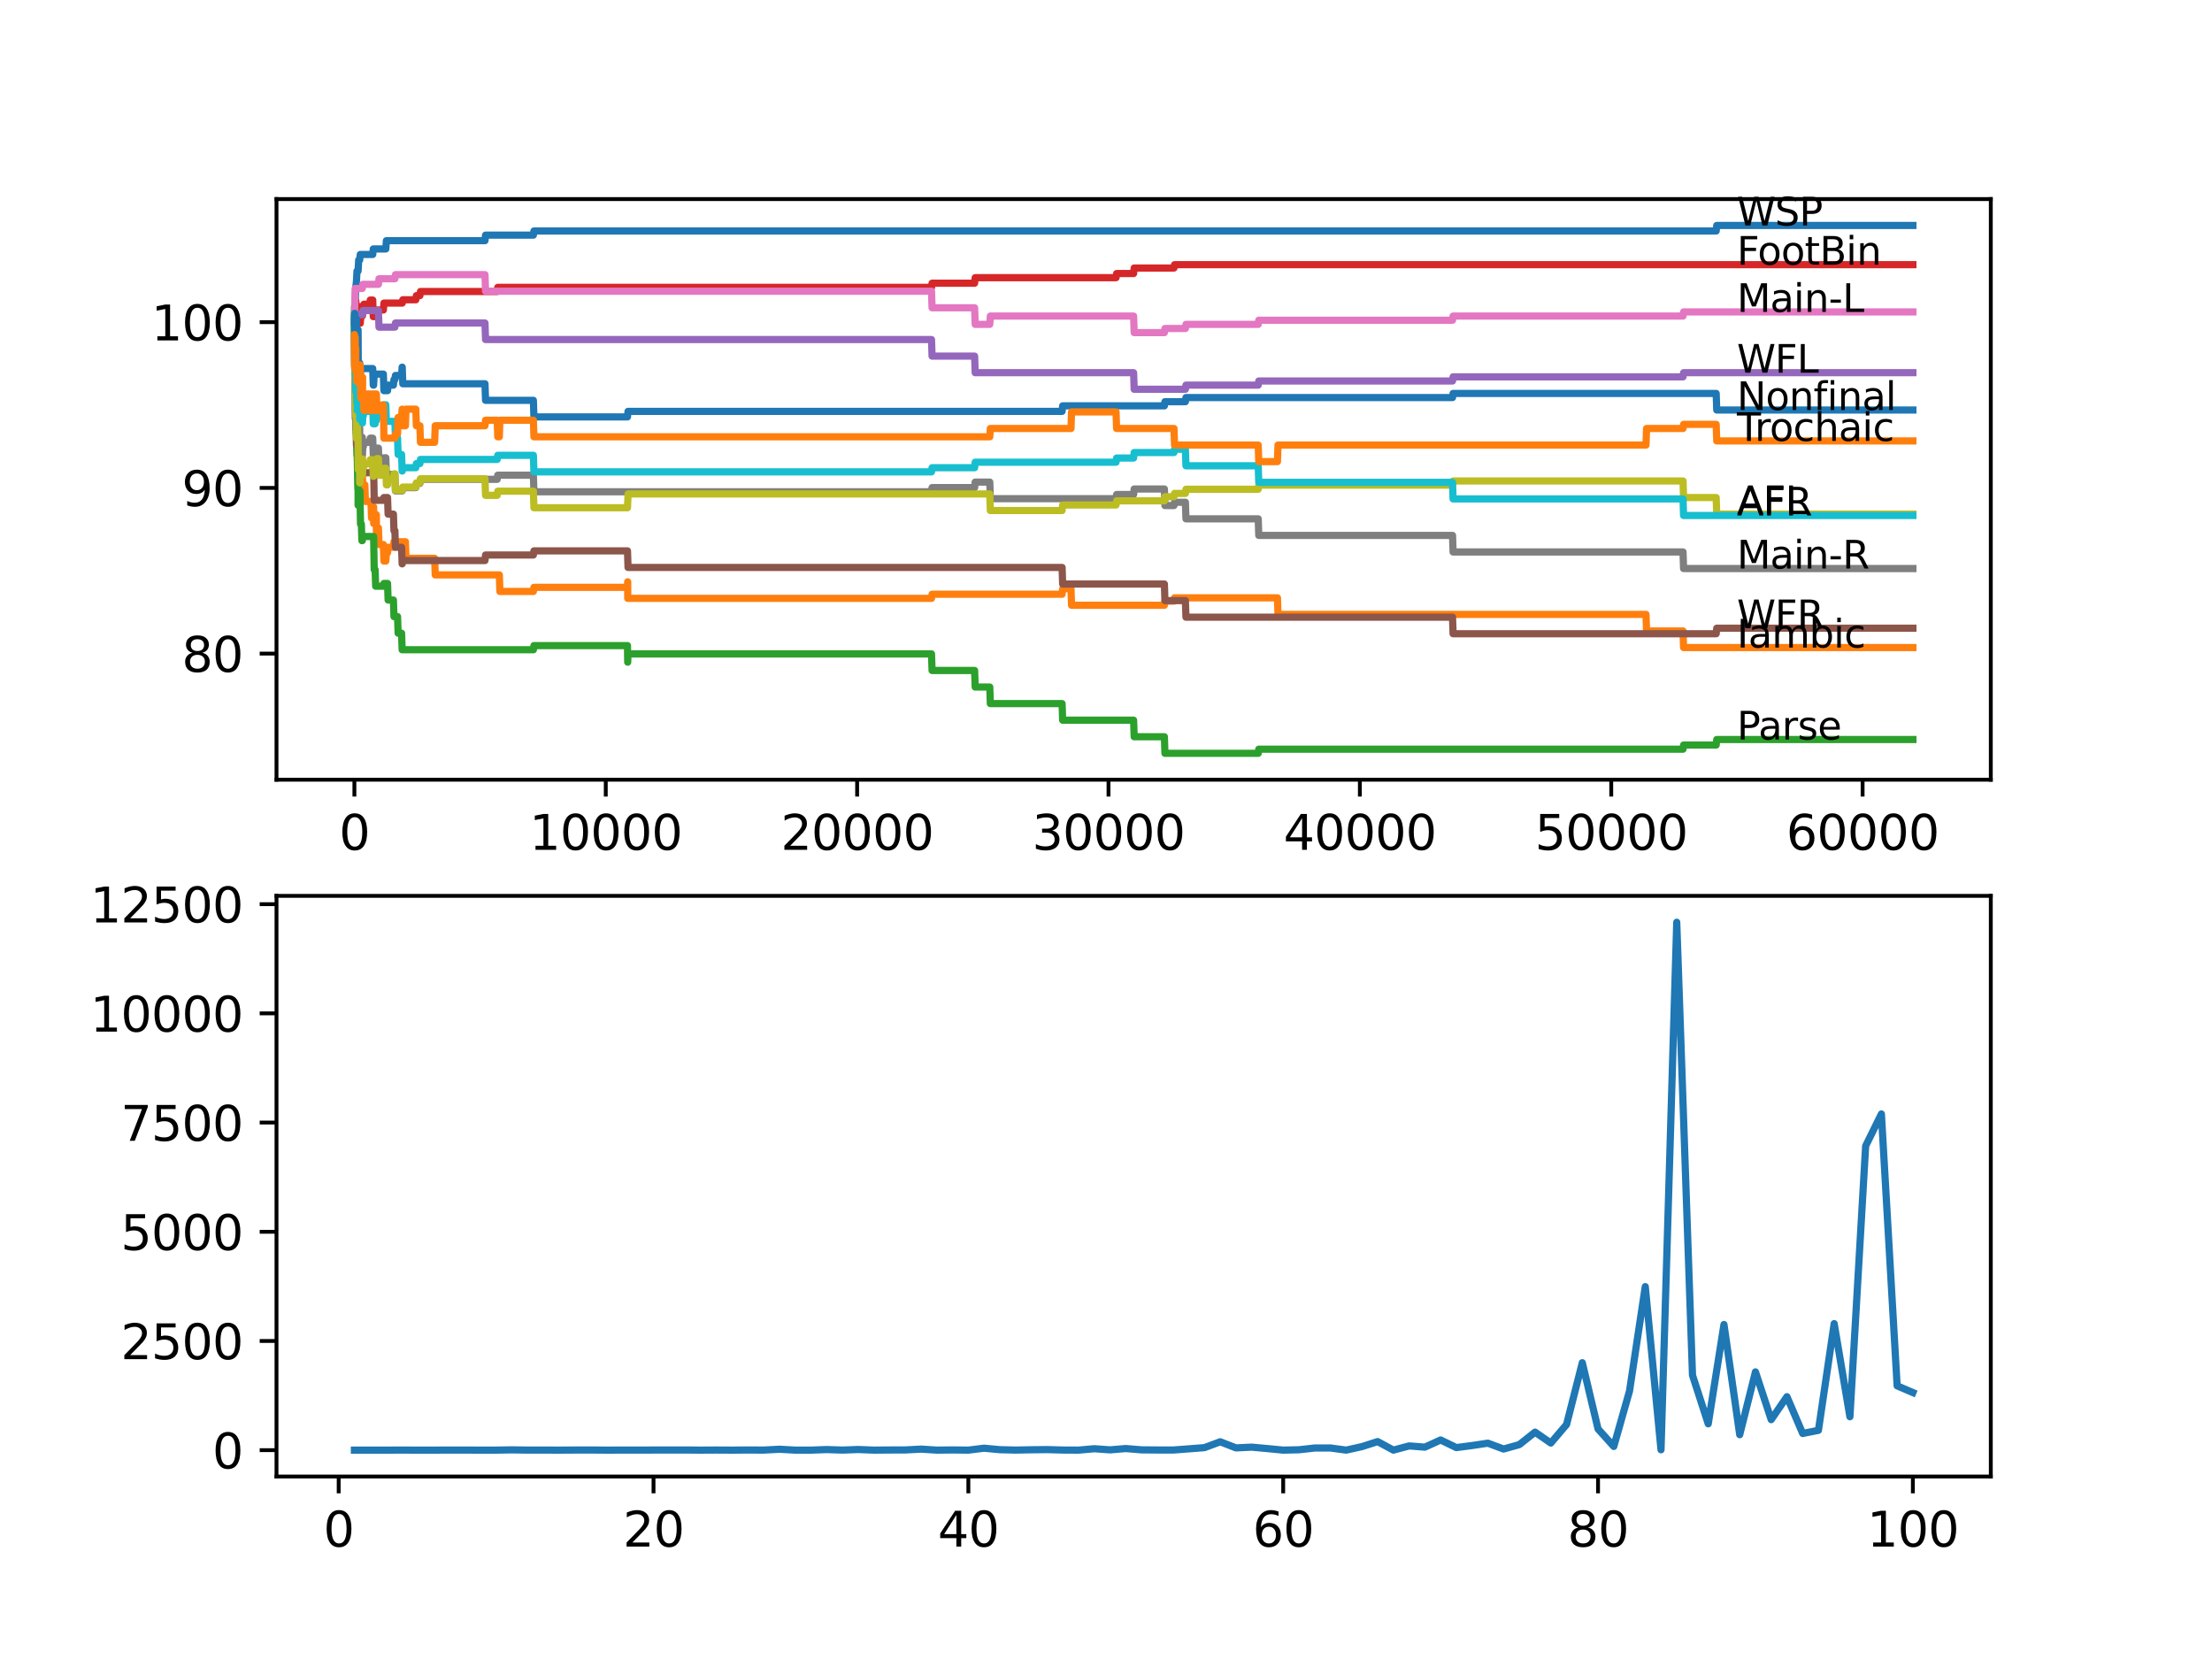 <?xml version="1.0" encoding="utf-8" standalone="no"?>
<!DOCTYPE svg PUBLIC "-//W3C//DTD SVG 1.1//EN"
  "http://www.w3.org/Graphics/SVG/1.1/DTD/svg11.dtd">
<svg xmlns:xlink="http://www.w3.org/1999/xlink" width="460.8pt" height="345.6pt" viewBox="0 0 460.8 345.6" xmlns="http://www.w3.org/2000/svg" version="1.1">
 <defs>
  <style type="text/css">*{stroke-linejoin: round; stroke-linecap: butt}</style>
 </defs>
 <g id="figure_1">
  <g id="patch_1">
   <path d="M 0 345.6 
L 460.8 345.6 
L 460.8 0 
L 0 0 
z
" style="fill: #ffffff"/>
  </g>
  <g id="axes_1">
   <g id="patch_2">
    <path d="M 57.6 162.432 
L 414.72 162.432 
L 414.72 41.472 
L 57.6 41.472 
z
" style="fill: #ffffff"/>
   </g>
   <g id="matplotlib.axis_1">
    <g id="xtick_1">
     <g id="line2d_1">
      <defs>
       <path id="m0940dea980" d="M 0 0 
L 0 3.5 
" style="stroke: #000000; stroke-width: 0.8"/>
      </defs>
      <g>
       <use xlink:href="#m0940dea980" x="73.827" y="162.432" style="stroke: #000000; stroke-width: 0.8"/>
      </g>
     </g>
     <g id="text_1">
      <!-- 0 -->
      <g transform="translate(70.646 177.03)scale(0.1 -0.1)">
       <defs>
        <path id="DejaVuSans-30" d="M 2034 4250 
Q 1547 4250 1301 3770 
Q 1056 3291 1056 2328 
Q 1056 1369 1301 889 
Q 1547 409 2034 409 
Q 2525 409 2770 889 
Q 3016 1369 3016 2328 
Q 3016 3291 2770 3770 
Q 2525 4250 2034 4250 
z
M 2034 4750 
Q 2819 4750 3233 4129 
Q 3647 3509 3647 2328 
Q 3647 1150 3233 529 
Q 2819 -91 2034 -91 
Q 1250 -91 836 529 
Q 422 1150 422 2328 
Q 422 3509 836 4129 
Q 1250 4750 2034 4750 
z
" transform="scale(0.016)"/>
       </defs>
       <use xlink:href="#DejaVuSans-30"/>
      </g>
     </g>
    </g>
    <g id="xtick_2">
     <g id="line2d_2">
      <g>
       <use xlink:href="#m0940dea980" x="126.192" y="162.432" style="stroke: #000000; stroke-width: 0.8"/>
      </g>
     </g>
     <g id="text_2">
      <!-- 10000 -->
      <g transform="translate(110.286 177.03)scale(0.1 -0.1)">
       <defs>
        <path id="DejaVuSans-31" d="M 794 531 
L 1825 531 
L 1825 4091 
L 703 3866 
L 703 4441 
L 1819 4666 
L 2450 4666 
L 2450 531 
L 3481 531 
L 3481 0 
L 794 0 
L 794 531 
z
" transform="scale(0.016)"/>
       </defs>
       <use xlink:href="#DejaVuSans-31"/>
       <use xlink:href="#DejaVuSans-30" x="63.623"/>
       <use xlink:href="#DejaVuSans-30" x="127.246"/>
       <use xlink:href="#DejaVuSans-30" x="190.869"/>
       <use xlink:href="#DejaVuSans-30" x="254.492"/>
      </g>
     </g>
    </g>
    <g id="xtick_3">
     <g id="line2d_3">
      <g>
       <use xlink:href="#m0940dea980" x="178.556" y="162.432" style="stroke: #000000; stroke-width: 0.8"/>
      </g>
     </g>
     <g id="text_3">
      <!-- 20000 -->
      <g transform="translate(162.65 177.03)scale(0.1 -0.1)">
       <defs>
        <path id="DejaVuSans-32" d="M 1228 531 
L 3431 531 
L 3431 0 
L 469 0 
L 469 531 
Q 828 903 1448 1529 
Q 2069 2156 2228 2338 
Q 2531 2678 2651 2914 
Q 2772 3150 2772 3378 
Q 2772 3750 2511 3984 
Q 2250 4219 1831 4219 
Q 1534 4219 1204 4116 
Q 875 4013 500 3803 
L 500 4441 
Q 881 4594 1212 4672 
Q 1544 4750 1819 4750 
Q 2544 4750 2975 4387 
Q 3406 4025 3406 3419 
Q 3406 3131 3298 2873 
Q 3191 2616 2906 2266 
Q 2828 2175 2409 1742 
Q 1991 1309 1228 531 
z
" transform="scale(0.016)"/>
       </defs>
       <use xlink:href="#DejaVuSans-32"/>
       <use xlink:href="#DejaVuSans-30" x="63.623"/>
       <use xlink:href="#DejaVuSans-30" x="127.246"/>
       <use xlink:href="#DejaVuSans-30" x="190.869"/>
       <use xlink:href="#DejaVuSans-30" x="254.492"/>
      </g>
     </g>
    </g>
    <g id="xtick_4">
     <g id="line2d_4">
      <g>
       <use xlink:href="#m0940dea980" x="230.921" y="162.432" style="stroke: #000000; stroke-width: 0.8"/>
      </g>
     </g>
     <g id="text_4">
      <!-- 30000 -->
      <g transform="translate(215.015 177.03)scale(0.1 -0.1)">
       <defs>
        <path id="DejaVuSans-33" d="M 2597 2516 
Q 3050 2419 3304 2112 
Q 3559 1806 3559 1356 
Q 3559 666 3084 287 
Q 2609 -91 1734 -91 
Q 1441 -91 1130 -33 
Q 819 25 488 141 
L 488 750 
Q 750 597 1062 519 
Q 1375 441 1716 441 
Q 2309 441 2620 675 
Q 2931 909 2931 1356 
Q 2931 1769 2642 2001 
Q 2353 2234 1838 2234 
L 1294 2234 
L 1294 2753 
L 1863 2753 
Q 2328 2753 2575 2939 
Q 2822 3125 2822 3475 
Q 2822 3834 2567 4026 
Q 2313 4219 1838 4219 
Q 1578 4219 1281 4162 
Q 984 4106 628 3988 
L 628 4550 
Q 988 4650 1302 4700 
Q 1616 4750 1894 4750 
Q 2613 4750 3031 4423 
Q 3450 4097 3450 3541 
Q 3450 3153 3228 2886 
Q 3006 2619 2597 2516 
z
" transform="scale(0.016)"/>
       </defs>
       <use xlink:href="#DejaVuSans-33"/>
       <use xlink:href="#DejaVuSans-30" x="63.623"/>
       <use xlink:href="#DejaVuSans-30" x="127.246"/>
       <use xlink:href="#DejaVuSans-30" x="190.869"/>
       <use xlink:href="#DejaVuSans-30" x="254.492"/>
      </g>
     </g>
    </g>
    <g id="xtick_5">
     <g id="line2d_5">
      <g>
       <use xlink:href="#m0940dea980" x="283.285" y="162.432" style="stroke: #000000; stroke-width: 0.8"/>
      </g>
     </g>
     <g id="text_5">
      <!-- 40000 -->
      <g transform="translate(267.379 177.03)scale(0.1 -0.1)">
       <defs>
        <path id="DejaVuSans-34" d="M 2419 4116 
L 825 1625 
L 2419 1625 
L 2419 4116 
z
M 2253 4666 
L 3047 4666 
L 3047 1625 
L 3713 1625 
L 3713 1100 
L 3047 1100 
L 3047 0 
L 2419 0 
L 2419 1100 
L 313 1100 
L 313 1709 
L 2253 4666 
z
" transform="scale(0.016)"/>
       </defs>
       <use xlink:href="#DejaVuSans-34"/>
       <use xlink:href="#DejaVuSans-30" x="63.623"/>
       <use xlink:href="#DejaVuSans-30" x="127.246"/>
       <use xlink:href="#DejaVuSans-30" x="190.869"/>
       <use xlink:href="#DejaVuSans-30" x="254.492"/>
      </g>
     </g>
    </g>
    <g id="xtick_6">
     <g id="line2d_6">
      <g>
       <use xlink:href="#m0940dea980" x="335.65" y="162.432" style="stroke: #000000; stroke-width: 0.8"/>
      </g>
     </g>
     <g id="text_6">
      <!-- 50000 -->
      <g transform="translate(319.744 177.03)scale(0.1 -0.1)">
       <defs>
        <path id="DejaVuSans-35" d="M 691 4666 
L 3169 4666 
L 3169 4134 
L 1269 4134 
L 1269 2991 
Q 1406 3038 1543 3061 
Q 1681 3084 1819 3084 
Q 2600 3084 3056 2656 
Q 3513 2228 3513 1497 
Q 3513 744 3044 326 
Q 2575 -91 1722 -91 
Q 1428 -91 1123 -41 
Q 819 9 494 109 
L 494 744 
Q 775 591 1075 516 
Q 1375 441 1709 441 
Q 2250 441 2565 725 
Q 2881 1009 2881 1497 
Q 2881 1984 2565 2268 
Q 2250 2553 1709 2553 
Q 1456 2553 1204 2497 
Q 953 2441 691 2322 
L 691 4666 
z
" transform="scale(0.016)"/>
       </defs>
       <use xlink:href="#DejaVuSans-35"/>
       <use xlink:href="#DejaVuSans-30" x="63.623"/>
       <use xlink:href="#DejaVuSans-30" x="127.246"/>
       <use xlink:href="#DejaVuSans-30" x="190.869"/>
       <use xlink:href="#DejaVuSans-30" x="254.492"/>
      </g>
     </g>
    </g>
    <g id="xtick_7">
     <g id="line2d_7">
      <g>
       <use xlink:href="#m0940dea980" x="388.014" y="162.432" style="stroke: #000000; stroke-width: 0.8"/>
      </g>
     </g>
     <g id="text_7">
      <!-- 60000 -->
      <g transform="translate(372.108 177.03)scale(0.1 -0.1)">
       <defs>
        <path id="DejaVuSans-36" d="M 2113 2584 
Q 1688 2584 1439 2293 
Q 1191 2003 1191 1497 
Q 1191 994 1439 701 
Q 1688 409 2113 409 
Q 2538 409 2786 701 
Q 3034 994 3034 1497 
Q 3034 2003 2786 2293 
Q 2538 2584 2113 2584 
z
M 3366 4563 
L 3366 3988 
Q 3128 4100 2886 4159 
Q 2644 4219 2406 4219 
Q 1781 4219 1451 3797 
Q 1122 3375 1075 2522 
Q 1259 2794 1537 2939 
Q 1816 3084 2150 3084 
Q 2853 3084 3261 2657 
Q 3669 2231 3669 1497 
Q 3669 778 3244 343 
Q 2819 -91 2113 -91 
Q 1303 -91 875 529 
Q 447 1150 447 2328 
Q 447 3434 972 4092 
Q 1497 4750 2381 4750 
Q 2619 4750 2861 4703 
Q 3103 4656 3366 4563 
z
" transform="scale(0.016)"/>
       </defs>
       <use xlink:href="#DejaVuSans-36"/>
       <use xlink:href="#DejaVuSans-30" x="63.623"/>
       <use xlink:href="#DejaVuSans-30" x="127.246"/>
       <use xlink:href="#DejaVuSans-30" x="190.869"/>
       <use xlink:href="#DejaVuSans-30" x="254.492"/>
      </g>
     </g>
    </g>
   </g>
   <g id="matplotlib.axis_2">
    <g id="ytick_1">
     <g id="line2d_8">
      <defs>
       <path id="mc7f23650a8" d="M 0 0 
L -3.5 0 
" style="stroke: #000000; stroke-width: 0.8"/>
      </defs>
      <g>
       <use xlink:href="#mc7f23650a8" x="57.6" y="136.161" style="stroke: #000000; stroke-width: 0.8"/>
      </g>
     </g>
     <g id="text_8">
      <!-- 80 -->
      <g transform="translate(37.875 139.96)scale(0.1 -0.1)">
       <defs>
        <path id="DejaVuSans-38" d="M 2034 2216 
Q 1584 2216 1326 1975 
Q 1069 1734 1069 1313 
Q 1069 891 1326 650 
Q 1584 409 2034 409 
Q 2484 409 2743 651 
Q 3003 894 3003 1313 
Q 3003 1734 2745 1975 
Q 2488 2216 2034 2216 
z
M 1403 2484 
Q 997 2584 770 2862 
Q 544 3141 544 3541 
Q 544 4100 942 4425 
Q 1341 4750 2034 4750 
Q 2731 4750 3128 4425 
Q 3525 4100 3525 3541 
Q 3525 3141 3298 2862 
Q 3072 2584 2669 2484 
Q 3125 2378 3379 2068 
Q 3634 1759 3634 1313 
Q 3634 634 3220 271 
Q 2806 -91 2034 -91 
Q 1263 -91 848 271 
Q 434 634 434 1313 
Q 434 1759 690 2068 
Q 947 2378 1403 2484 
z
M 1172 3481 
Q 1172 3119 1398 2916 
Q 1625 2713 2034 2713 
Q 2441 2713 2670 2916 
Q 2900 3119 2900 3481 
Q 2900 3844 2670 4047 
Q 2441 4250 2034 4250 
Q 1625 4250 1398 4047 
Q 1172 3844 1172 3481 
z
" transform="scale(0.016)"/>
       </defs>
       <use xlink:href="#DejaVuSans-38"/>
       <use xlink:href="#DejaVuSans-30" x="63.623"/>
      </g>
     </g>
    </g>
    <g id="ytick_2">
     <g id="line2d_9">
      <g>
       <use xlink:href="#mc7f23650a8" x="57.6" y="101.636" style="stroke: #000000; stroke-width: 0.8"/>
      </g>
     </g>
     <g id="text_9">
      <!-- 90 -->
      <g transform="translate(37.875 105.435)scale(0.1 -0.1)">
       <defs>
        <path id="DejaVuSans-39" d="M 703 97 
L 703 672 
Q 941 559 1184 500 
Q 1428 441 1663 441 
Q 2288 441 2617 861 
Q 2947 1281 2994 2138 
Q 2813 1869 2534 1725 
Q 2256 1581 1919 1581 
Q 1219 1581 811 2004 
Q 403 2428 403 3163 
Q 403 3881 828 4315 
Q 1253 4750 1959 4750 
Q 2769 4750 3195 4129 
Q 3622 3509 3622 2328 
Q 3622 1225 3098 567 
Q 2575 -91 1691 -91 
Q 1453 -91 1209 -44 
Q 966 3 703 97 
z
M 1959 2075 
Q 2384 2075 2632 2365 
Q 2881 2656 2881 3163 
Q 2881 3666 2632 3958 
Q 2384 4250 1959 4250 
Q 1534 4250 1286 3958 
Q 1038 3666 1038 3163 
Q 1038 2656 1286 2365 
Q 1534 2075 1959 2075 
z
" transform="scale(0.016)"/>
       </defs>
       <use xlink:href="#DejaVuSans-39"/>
       <use xlink:href="#DejaVuSans-30" x="63.623"/>
      </g>
     </g>
    </g>
    <g id="ytick_3">
     <g id="line2d_10">
      <g>
       <use xlink:href="#mc7f23650a8" x="57.6" y="67.11" style="stroke: #000000; stroke-width: 0.8"/>
      </g>
     </g>
     <g id="text_10">
      <!-- 100 -->
      <g transform="translate(31.512 70.909)scale(0.1 -0.1)">
       <use xlink:href="#DejaVuSans-31"/>
       <use xlink:href="#DejaVuSans-30" x="63.623"/>
       <use xlink:href="#DejaVuSans-30" x="127.246"/>
      </g>
     </g>
    </g>
   </g>
   <g id="line2d_11">
    <path d="M 73.833 67.11 
L 73.843 67.11 
L 73.964 63.082 
L 73.995 63.082 
L 74.115 59.917 
L 74.121 59.917 
L 74.236 58.766 
L 74.246 58.766 
L 74.367 56.465 
L 74.597 56.465 
L 74.718 54.163 
L 74.932 54.163 
L 75.048 53.012 
L 77.645 53.012 
L 77.76 51.861 
L 80.373 51.861 
L 80.488 50.135 
L 101.031 50.135 
L 101.146 48.984 
L 111.111 48.984 
L 111.226 48.121 
L 357.512 48.121 
L 357.627 46.97 
L 398.487 46.97 
L 398.487 46.97 
" clip-path="url(#p6552d66e91)" style="fill: none; stroke: #1f77b4; stroke-width: 1.5; stroke-linecap: square"/>
   </g>
   <g id="line2d_12">
    <path d="M 73.833 67.11 
L 73.958 81.208 
L 73.964 80.345 
L 73.974 80.345 
L 74.089 86.387 
L 74.095 86.387 
L 74.1 85.811 
L 74.105 89.264 
L 74.189 88.113 
L 74.241 88.113 
L 74.325 85.811 
L 74.33 89.264 
L 74.351 88.113 
L 74.414 88.113 
L 74.466 87.423 
L 74.472 90.875 
L 74.503 90.875 
L 74.592 90.875 
L 74.629 89.724 
L 74.634 93.177 
L 74.692 93.177 
L 74.922 93.177 
L 74.932 96.629 
L 75.032 94.328 
L 75.063 94.328 
L 75.178 92.486 
L 75.241 92.486 
L 75.278 95.939 
L 75.351 94.788 
L 75.472 94.788 
L 75.545 101.693 
L 75.592 101.003 
L 76.006 101.003 
L 76.121 104.455 
L 77.284 104.455 
L 77.399 107.908 
L 77.645 107.908 
L 77.76 106.757 
L 77.833 106.757 
L 77.839 105.606 
L 77.844 109.058 
L 77.938 107.908 
L 78.142 107.908 
L 78.258 107.217 
L 78.404 107.217 
L 78.409 110.67 
L 78.519 109.979 
L 78.834 109.979 
L 78.949 113.432 
L 79.86 113.432 
L 79.975 116.884 
L 80.373 116.884 
L 80.488 115.158 
L 80.734 115.158 
L 80.85 114.007 
L 81.954 114.007 
L 82.07 112.856 
L 84.457 112.856 
L 84.573 116.309 
L 90.547 116.309 
L 90.663 119.761 
L 104.021 119.761 
L 104.136 123.214 
L 111.111 123.214 
L 111.226 122.351 
L 130.716 122.351 
L 130.763 121.2 
L 130.769 124.653 
L 130.816 124.653 
L 194.051 124.653 
L 194.166 123.789 
L 221.254 123.789 
L 221.37 122.639 
L 223.108 122.639 
L 223.223 126.091 
L 242.562 126.091 
L 242.677 125.228 
L 244.562 125.228 
L 244.677 124.537 
L 266.115 124.537 
L 266.23 127.99 
L 342.892 127.99 
L 343.007 131.443 
L 350.605 131.443 
L 350.72 134.895 
L 398.487 134.895 
L 398.487 134.895 
" clip-path="url(#p6552d66e91)" style="fill: none; stroke: #ff7f0e; stroke-width: 1.5; stroke-linecap: square"/>
   </g>
   <g id="line2d_13">
    <path d="M 73.833 66.42 
L 73.859 63.83 
L 73.869 70.735 
L 73.922 69.584 
L 73.943 69.584 
L 74.053 78.791 
L 74.063 77.64 
L 74.074 77.64 
L 74.199 90.3 
L 74.241 90.3 
L 74.356 94.903 
L 74.419 94.903 
L 74.54 101.808 
L 74.592 101.808 
L 74.597 105.261 
L 74.702 102.959 
L 74.864 102.959 
L 74.98 102.268 
L 75.1 109.174 
L 75.278 109.174 
L 75.393 112.626 
L 75.472 112.626 
L 75.587 111.763 
L 77.833 111.763 
L 77.954 118.668 
L 78.142 118.668 
L 78.258 122.121 
L 79.86 122.121 
L 79.975 121.545 
L 80.734 121.545 
L 80.85 124.998 
L 81.954 124.998 
L 82.07 128.45 
L 82.818 128.45 
L 82.934 131.903 
L 83.656 131.903 
L 83.772 135.355 
L 111.111 135.355 
L 111.226 134.492 
L 130.716 134.492 
L 130.763 137.945 
L 130.826 136.219 
L 194.051 136.219 
L 194.166 139.671 
L 203.032 139.671 
L 203.147 143.124 
L 206.189 143.124 
L 206.304 146.576 
L 221.254 146.576 
L 221.37 150.029 
L 236.152 150.029 
L 236.267 153.481 
L 242.562 153.481 
L 242.677 156.934 
L 262.109 156.934 
L 262.224 156.071 
L 350.605 156.071 
L 350.72 155.208 
L 357.512 155.208 
L 357.627 154.057 
L 398.487 154.057 
L 398.487 154.057 
" clip-path="url(#p6552d66e91)" style="fill: none; stroke: #2ca02c; stroke-width: 1.5; stroke-linecap: square"/>
   </g>
   <g id="line2d_14">
    <path d="M 73.833 66.42 
L 73.859 66.42 
L 73.979 64.118 
L 74 64.118 
L 74.115 62.679 
L 74.121 62.679 
L 74.236 66.132 
L 74.414 66.132 
L 74.534 64.578 
L 74.864 64.578 
L 74.932 63.888 
L 74.938 67.34 
L 74.953 67.34 
L 75.048 67.34 
L 75.168 65.787 
L 75.508 65.787 
L 75.629 64.233 
L 75.702 64.233 
L 75.817 63.37 
L 77.011 63.37 
L 77.126 62.507 
L 77.645 62.507 
L 77.76 65.959 
L 78.142 65.959 
L 78.258 65.269 
L 78.409 65.269 
L 78.525 64.578 
L 79.86 64.578 
L 79.98 63.14 
L 83.792 63.14 
L 83.908 62.449 
L 86.62 62.449 
L 86.735 61.586 
L 87.474 61.586 
L 87.589 60.723 
L 103.576 60.723 
L 103.691 59.86 
L 194.051 59.86 
L 194.166 58.997 
L 203.032 58.997 
L 203.147 57.846 
L 232.492 57.846 
L 232.607 56.983 
L 236.152 56.983 
L 236.267 55.832 
L 244.562 55.832 
L 244.677 55.141 
L 398.487 55.141 
L 398.487 55.141 
" clip-path="url(#p6552d66e91)" style="fill: none; stroke: #d62728; stroke-width: 1.5; stroke-linecap: square"/>
   </g>
   <g id="line2d_15">
    <path d="M 73.833 67.11 
L 73.953 65.556 
L 75.472 65.556 
L 75.587 64.693 
L 78.834 64.693 
L 78.949 68.146 
L 82.263 68.146 
L 82.379 67.283 
L 101.031 67.283 
L 101.146 70.735 
L 194.051 70.735 
L 194.166 74.188 
L 203.032 74.188 
L 203.147 77.64 
L 236.152 77.64 
L 236.267 81.093 
L 246.939 81.093 
L 247.054 80.23 
L 262.109 80.23 
L 262.224 79.367 
L 302.587 79.367 
L 302.702 78.503 
L 350.605 78.503 
L 350.72 77.64 
L 398.487 77.64 
L 398.487 77.64 
" clip-path="url(#p6552d66e91)" style="fill: none; stroke: #9467bd; stroke-width: 1.5; stroke-linecap: square"/>
   </g>
   <g id="line2d_16">
    <path d="M 73.833 67.11 
L 73.838 67.11 
L 73.964 79.769 
L 74.011 79.769 
L 74.021 78.906 
L 74.084 85.811 
L 74.095 85.811 
L 74.21 89.264 
L 74.241 89.264 
L 74.252 92.716 
L 74.351 91.566 
L 74.592 91.566 
L 74.597 95.018 
L 74.702 92.716 
L 74.932 92.716 
L 74.98 91.566 
L 74.985 95.018 
L 75.032 95.018 
L 75.063 95.018 
L 75.178 98.471 
L 77.645 98.471 
L 77.76 97.32 
L 77.833 97.32 
L 77.954 104.225 
L 79.86 104.225 
L 79.975 103.65 
L 80.734 103.65 
L 80.85 107.102 
L 81.954 107.102 
L 82.07 110.555 
L 82.263 110.555 
L 82.379 114.007 
L 83.656 114.007 
L 83.772 117.46 
L 83.792 117.46 
L 83.908 116.769 
L 101.031 116.769 
L 101.146 115.618 
L 111.111 115.618 
L 111.226 114.755 
L 130.716 114.755 
L 130.831 118.208 
L 221.254 118.208 
L 221.37 121.66 
L 242.562 121.66 
L 242.677 125.113 
L 246.939 125.113 
L 247.054 128.565 
L 302.587 128.565 
L 302.702 132.018 
L 357.512 132.018 
L 357.627 130.867 
L 398.487 130.867 
L 398.487 130.867 
" clip-path="url(#p6552d66e91)" style="fill: none; stroke: #8c564b; stroke-width: 1.5; stroke-linecap: square"/>
   </g>
   <g id="line2d_17">
    <path d="M 73.833 67.11 
L 73.985 60.09 
L 75.472 60.09 
L 75.587 59.227 
L 78.834 59.227 
L 78.949 58.076 
L 82.263 58.076 
L 82.379 57.213 
L 101.031 57.213 
L 101.146 60.665 
L 194.051 60.665 
L 194.166 64.118 
L 203.032 64.118 
L 203.147 67.57 
L 206.189 67.57 
L 206.304 65.844 
L 236.152 65.844 
L 236.267 69.297 
L 242.562 69.297 
L 242.677 68.434 
L 246.939 68.434 
L 247.054 67.57 
L 262.109 67.57 
L 262.224 66.707 
L 302.587 66.707 
L 302.702 65.844 
L 350.605 65.844 
L 350.72 64.981 
L 398.487 64.981 
L 398.487 64.981 
" clip-path="url(#p6552d66e91)" style="fill: none; stroke: #e377c2; stroke-width: 1.5; stroke-linecap: square"/>
   </g>
   <g id="line2d_18">
    <path d="M 73.833 66.42 
L 73.969 83.682 
L 73.995 83.682 
L 74 87.135 
L 74.105 85.696 
L 74.121 85.696 
L 74.131 89.149 
L 74.231 87.998 
L 74.246 87.998 
L 74.362 91.451 
L 74.414 91.451 
L 74.534 89.897 
L 74.864 89.897 
L 74.932 89.206 
L 74.938 92.659 
L 74.953 92.659 
L 75.048 92.659 
L 75.168 91.105 
L 75.472 91.105 
L 75.508 94.558 
L 75.582 93.004 
L 75.702 93.004 
L 75.817 92.141 
L 77.011 92.141 
L 77.126 91.278 
L 77.645 91.278 
L 77.76 94.73 
L 78.142 94.73 
L 78.258 94.04 
L 78.409 94.04 
L 78.525 93.349 
L 78.834 93.349 
L 78.949 96.802 
L 79.86 96.802 
L 79.98 95.363 
L 80.373 95.363 
L 80.488 98.816 
L 82.263 98.816 
L 82.379 102.268 
L 83.792 102.268 
L 83.908 101.578 
L 86.62 101.578 
L 86.735 100.715 
L 87.474 100.715 
L 87.589 99.852 
L 103.576 99.852 
L 103.691 98.989 
L 111.111 98.989 
L 111.226 102.441 
L 194.051 102.441 
L 194.166 101.578 
L 203.032 101.578 
L 203.147 100.427 
L 206.189 100.427 
L 206.304 103.88 
L 232.492 103.88 
L 232.607 103.017 
L 236.152 103.017 
L 236.267 101.866 
L 242.562 101.866 
L 242.677 105.318 
L 244.562 105.318 
L 244.677 104.628 
L 246.939 104.628 
L 247.054 108.08 
L 262.109 108.08 
L 262.224 111.533 
L 302.587 111.533 
L 302.702 114.985 
L 350.605 114.985 
L 350.72 118.438 
L 398.487 118.438 
L 398.487 118.438 
" clip-path="url(#p6552d66e91)" style="fill: none; stroke: #7f7f7f; stroke-width: 1.5; stroke-linecap: square"/>
   </g>
   <g id="line2d_19">
    <path d="M 73.833 66.42 
L 73.958 78.676 
L 73.995 77.813 
L 74.016 83.855 
L 74.042 82.704 
L 74.053 82.704 
L 74.131 86.732 
L 74.168 85.581 
L 74.241 85.581 
L 74.246 84.43 
L 74.257 91.335 
L 74.325 91.335 
L 74.335 91.335 
L 74.456 88.631 
L 74.466 88.631 
L 74.582 92.083 
L 74.592 92.083 
L 74.597 90.933 
L 74.629 97.838 
L 74.676 97.838 
L 74.864 97.838 
L 74.932 97.147 
L 74.938 100.6 
L 74.953 100.6 
L 74.98 100.6 
L 75.105 96.744 
L 75.278 96.744 
L 75.393 95.594 
L 75.472 95.594 
L 75.508 99.046 
L 75.582 97.492 
L 75.702 97.492 
L 75.817 96.629 
L 77.011 96.629 
L 77.126 95.766 
L 77.645 95.766 
L 77.76 99.219 
L 77.833 99.219 
L 77.954 96.917 
L 78.142 96.917 
L 78.258 96.227 
L 78.409 96.227 
L 78.525 95.536 
L 78.834 95.536 
L 78.949 98.989 
L 79.86 98.989 
L 79.98 97.55 
L 80.373 97.55 
L 80.488 101.003 
L 80.734 101.003 
L 80.85 99.852 
L 81.954 99.852 
L 82.07 98.701 
L 82.263 98.701 
L 82.379 102.153 
L 83.792 102.153 
L 83.908 101.463 
L 86.62 101.463 
L 86.735 100.6 
L 87.474 100.6 
L 87.589 99.737 
L 101.031 99.737 
L 101.146 103.189 
L 103.576 103.189 
L 103.691 102.326 
L 111.111 102.326 
L 111.226 105.779 
L 130.716 105.779 
L 130.837 102.901 
L 206.189 102.901 
L 206.304 106.354 
L 221.254 106.354 
L 221.37 105.203 
L 232.492 105.203 
L 232.607 104.34 
L 242.562 104.34 
L 242.677 103.477 
L 244.562 103.477 
L 244.677 102.786 
L 246.939 102.786 
L 247.054 101.923 
L 262.109 101.923 
L 262.224 101.06 
L 302.587 101.06 
L 302.702 100.197 
L 350.605 100.197 
L 350.72 103.65 
L 357.512 103.65 
L 357.627 107.102 
L 398.487 107.102 
L 398.487 107.102 
" clip-path="url(#p6552d66e91)" style="fill: none; stroke: #bcbd22; stroke-width: 1.5; stroke-linecap: square"/>
   </g>
   <g id="line2d_20">
    <path d="M 73.833 66.42 
L 73.864 76.087 
L 73.953 72.922 
L 73.958 71.196 
L 74 78.101 
L 74.053 76.374 
L 74.131 81.553 
L 74.168 80.402 
L 74.246 80.402 
L 74.335 83.855 
L 74.356 82.704 
L 74.414 82.704 
L 74.419 82.014 
L 74.424 85.466 
L 74.508 84.603 
L 74.864 84.603 
L 74.932 83.912 
L 74.938 87.365 
L 74.953 87.365 
L 75.048 87.365 
L 75.168 85.811 
L 75.278 85.811 
L 75.393 84.66 
L 75.472 84.66 
L 75.508 88.113 
L 75.582 86.559 
L 75.702 86.559 
L 75.817 85.696 
L 77.011 85.696 
L 77.126 84.833 
L 77.645 84.833 
L 77.76 88.286 
L 78.142 88.286 
L 78.258 87.595 
L 78.409 87.595 
L 78.525 86.905 
L 78.834 86.905 
L 78.949 85.754 
L 79.86 85.754 
L 79.98 84.315 
L 80.373 84.315 
L 80.488 87.768 
L 82.263 87.768 
L 82.379 91.22 
L 82.818 91.22 
L 82.934 94.673 
L 83.656 94.673 
L 83.772 98.125 
L 83.792 98.125 
L 83.908 97.435 
L 86.62 97.435 
L 86.735 96.572 
L 87.474 96.572 
L 87.589 95.709 
L 103.576 95.709 
L 103.691 94.846 
L 111.111 94.846 
L 111.226 98.298 
L 194.051 98.298 
L 194.166 97.435 
L 203.032 97.435 
L 203.147 96.284 
L 232.492 96.284 
L 232.607 95.421 
L 236.152 95.421 
L 236.267 94.27 
L 244.562 94.27 
L 244.677 93.58 
L 246.939 93.58 
L 247.054 97.032 
L 262.109 97.032 
L 262.224 100.485 
L 302.587 100.485 
L 302.702 103.937 
L 350.605 103.937 
L 350.72 107.39 
L 398.487 107.39 
L 398.487 107.39 
" clip-path="url(#p6552d66e91)" style="fill: none; stroke: #17becf; stroke-width: 1.5; stroke-linecap: square"/>
   </g>
   <g id="line2d_21">
    <path d="M 73.833 67.11 
L 73.838 67.11 
L 73.896 65.269 
L 73.901 68.721 
L 73.932 68.721 
L 73.943 68.721 
L 74.011 66.995 
L 74.016 70.448 
L 74.047 69.297 
L 74.079 69.297 
L 74.194 67.57 
L 74.241 67.57 
L 74.252 66.42 
L 74.257 69.872 
L 74.341 69.872 
L 74.592 69.872 
L 74.597 68.721 
L 74.629 75.626 
L 74.676 75.626 
L 74.932 75.626 
L 74.98 79.079 
L 75.042 77.928 
L 75.063 77.928 
L 75.178 76.777 
L 77.645 76.777 
L 77.76 80.23 
L 77.833 80.23 
L 77.954 77.928 
L 79.86 77.928 
L 79.975 81.381 
L 80.734 81.381 
L 80.85 80.23 
L 81.954 80.23 
L 82.07 79.079 
L 82.263 79.079 
L 82.379 78.216 
L 83.656 78.216 
L 83.772 76.489 
L 83.792 76.489 
L 83.908 79.942 
L 101.031 79.942 
L 101.146 83.395 
L 111.111 83.395 
L 111.226 86.847 
L 130.716 86.847 
L 130.831 85.696 
L 221.254 85.696 
L 221.37 84.545 
L 242.562 84.545 
L 242.677 83.682 
L 246.939 83.682 
L 247.054 82.819 
L 302.587 82.819 
L 302.702 81.956 
L 357.512 81.956 
L 357.627 85.409 
L 398.487 85.409 
L 398.487 85.409 
" clip-path="url(#p6552d66e91)" style="fill: none; stroke: #1f77b4; stroke-width: 1.5; stroke-linecap: square"/>
   </g>
   <g id="line2d_22">
    <path d="M 73.833 70.563 
L 73.838 69.699 
L 73.869 76.605 
L 73.906 76.605 
L 73.932 76.605 
L 74 70.275 
L 74.016 77.18 
L 74.047 73.727 
L 74.079 73.727 
L 74.121 72.577 
L 74.1 76.029 
L 74.178 76.029 
L 74.246 76.029 
L 74.325 79.482 
L 74.356 76.029 
L 74.414 76.029 
L 74.466 79.482 
L 74.524 76.029 
L 74.597 76.029 
L 74.629 79.482 
L 74.707 76.029 
L 74.864 76.029 
L 74.922 79.482 
L 74.974 76.029 
L 75.048 76.029 
L 75.168 82.934 
L 75.241 82.934 
L 75.357 79.482 
L 75.472 79.482 
L 75.545 78.619 
L 75.514 82.071 
L 75.566 82.071 
L 75.702 82.071 
L 75.817 85.524 
L 76.006 85.524 
L 76.121 82.071 
L 77.011 82.071 
L 77.126 85.524 
L 77.284 85.524 
L 77.399 82.071 
L 77.645 82.071 
L 77.76 85.524 
L 77.839 85.524 
L 77.954 82.071 
L 78.142 82.071 
L 78.258 85.524 
L 78.404 85.524 
L 78.409 82.071 
L 78.514 85.524 
L 78.834 85.524 
L 78.949 84.373 
L 79.86 84.373 
L 79.98 91.278 
L 82.263 91.278 
L 82.379 90.415 
L 82.818 90.415 
L 82.934 86.962 
L 83.656 86.962 
L 83.772 85.236 
L 83.792 85.236 
L 83.908 88.688 
L 84.457 88.688 
L 84.573 85.236 
L 86.62 85.236 
L 86.735 88.688 
L 87.474 88.688 
L 87.589 92.141 
L 90.547 92.141 
L 90.663 88.688 
L 101.031 88.688 
L 101.146 87.538 
L 103.576 87.538 
L 103.691 90.99 
L 104.021 90.99 
L 104.136 87.538 
L 111.111 87.538 
L 111.226 90.99 
L 206.189 90.99 
L 206.304 89.264 
L 223.108 89.264 
L 223.223 85.811 
L 232.492 85.811 
L 232.607 89.264 
L 244.562 89.264 
L 244.677 92.716 
L 262.109 92.716 
L 262.224 96.169 
L 266.115 96.169 
L 266.23 92.716 
L 342.892 92.716 
L 343.007 89.264 
L 350.605 89.264 
L 350.72 88.401 
L 357.512 88.401 
L 357.627 91.853 
L 398.487 91.853 
L 398.487 91.853 
" clip-path="url(#p6552d66e91)" style="fill: none; stroke: #ff7f0e; stroke-width: 1.5; stroke-linecap: square"/>
   </g>
   <g id="patch_3">
    <path d="M 57.6 162.432 
L 57.6 41.472 
" style="fill: none; stroke: #000000; stroke-width: 0.8; stroke-linejoin: miter; stroke-linecap: square"/>
   </g>
   <g id="patch_4">
    <path d="M 414.72 162.432 
L 414.72 41.472 
" style="fill: none; stroke: #000000; stroke-width: 0.8; stroke-linejoin: miter; stroke-linecap: square"/>
   </g>
   <g id="patch_5">
    <path d="M 57.6 162.432 
L 414.72 162.432 
" style="fill: none; stroke: #000000; stroke-width: 0.8; stroke-linejoin: miter; stroke-linecap: square"/>
   </g>
   <g id="patch_6">
    <path d="M 57.6 41.472 
L 414.72 41.472 
" style="fill: none; stroke: #000000; stroke-width: 0.8; stroke-linejoin: miter; stroke-linecap: square"/>
   </g>
   <g id="text_11">
    <!-- WSP -->
    <g transform="translate(361.832 46.97)scale(0.08 -0.08)">
     <defs>
      <path id="DejaVuSans-57" d="M 213 4666 
L 850 4666 
L 1831 722 
L 2809 4666 
L 3519 4666 
L 4500 722 
L 5478 4666 
L 6119 4666 
L 4947 0 
L 4153 0 
L 3169 4050 
L 2175 0 
L 1381 0 
L 213 4666 
z
" transform="scale(0.016)"/>
      <path id="DejaVuSans-53" d="M 3425 4513 
L 3425 3897 
Q 3066 4069 2747 4153 
Q 2428 4238 2131 4238 
Q 1616 4238 1336 4038 
Q 1056 3838 1056 3469 
Q 1056 3159 1242 3001 
Q 1428 2844 1947 2747 
L 2328 2669 
Q 3034 2534 3370 2195 
Q 3706 1856 3706 1288 
Q 3706 609 3251 259 
Q 2797 -91 1919 -91 
Q 1588 -91 1214 -16 
Q 841 59 441 206 
L 441 856 
Q 825 641 1194 531 
Q 1563 422 1919 422 
Q 2459 422 2753 634 
Q 3047 847 3047 1241 
Q 3047 1584 2836 1778 
Q 2625 1972 2144 2069 
L 1759 2144 
Q 1053 2284 737 2584 
Q 422 2884 422 3419 
Q 422 4038 858 4394 
Q 1294 4750 2059 4750 
Q 2388 4750 2728 4690 
Q 3069 4631 3425 4513 
z
" transform="scale(0.016)"/>
      <path id="DejaVuSans-50" d="M 1259 4147 
L 1259 2394 
L 2053 2394 
Q 2494 2394 2734 2622 
Q 2975 2850 2975 3272 
Q 2975 3691 2734 3919 
Q 2494 4147 2053 4147 
L 1259 4147 
z
M 628 4666 
L 2053 4666 
Q 2838 4666 3239 4311 
Q 3641 3956 3641 3272 
Q 3641 2581 3239 2228 
Q 2838 1875 2053 1875 
L 1259 1875 
L 1259 0 
L 628 0 
L 628 4666 
z
" transform="scale(0.016)"/>
     </defs>
     <use xlink:href="#DejaVuSans-57"/>
     <use xlink:href="#DejaVuSans-53" x="98.877"/>
     <use xlink:href="#DejaVuSans-50" x="162.354"/>
    </g>
   </g>
   <g id="text_12">
    <!-- Iambic -->
    <g transform="translate(361.832 134.895)scale(0.08 -0.08)">
     <defs>
      <path id="DejaVuSans-49" d="M 628 4666 
L 1259 4666 
L 1259 0 
L 628 0 
L 628 4666 
z
" transform="scale(0.016)"/>
      <path id="DejaVuSans-61" d="M 2194 1759 
Q 1497 1759 1228 1600 
Q 959 1441 959 1056 
Q 959 750 1161 570 
Q 1363 391 1709 391 
Q 2188 391 2477 730 
Q 2766 1069 2766 1631 
L 2766 1759 
L 2194 1759 
z
M 3341 1997 
L 3341 0 
L 2766 0 
L 2766 531 
Q 2569 213 2275 61 
Q 1981 -91 1556 -91 
Q 1019 -91 701 211 
Q 384 513 384 1019 
Q 384 1609 779 1909 
Q 1175 2209 1959 2209 
L 2766 2209 
L 2766 2266 
Q 2766 2663 2505 2880 
Q 2244 3097 1772 3097 
Q 1472 3097 1187 3025 
Q 903 2953 641 2809 
L 641 3341 
Q 956 3463 1253 3523 
Q 1550 3584 1831 3584 
Q 2591 3584 2966 3190 
Q 3341 2797 3341 1997 
z
" transform="scale(0.016)"/>
      <path id="DejaVuSans-6d" d="M 3328 2828 
Q 3544 3216 3844 3400 
Q 4144 3584 4550 3584 
Q 5097 3584 5394 3201 
Q 5691 2819 5691 2113 
L 5691 0 
L 5113 0 
L 5113 2094 
Q 5113 2597 4934 2840 
Q 4756 3084 4391 3084 
Q 3944 3084 3684 2787 
Q 3425 2491 3425 1978 
L 3425 0 
L 2847 0 
L 2847 2094 
Q 2847 2600 2669 2842 
Q 2491 3084 2119 3084 
Q 1678 3084 1418 2786 
Q 1159 2488 1159 1978 
L 1159 0 
L 581 0 
L 581 3500 
L 1159 3500 
L 1159 2956 
Q 1356 3278 1631 3431 
Q 1906 3584 2284 3584 
Q 2666 3584 2933 3390 
Q 3200 3197 3328 2828 
z
" transform="scale(0.016)"/>
      <path id="DejaVuSans-62" d="M 3116 1747 
Q 3116 2381 2855 2742 
Q 2594 3103 2138 3103 
Q 1681 3103 1420 2742 
Q 1159 2381 1159 1747 
Q 1159 1113 1420 752 
Q 1681 391 2138 391 
Q 2594 391 2855 752 
Q 3116 1113 3116 1747 
z
M 1159 2969 
Q 1341 3281 1617 3432 
Q 1894 3584 2278 3584 
Q 2916 3584 3314 3078 
Q 3713 2572 3713 1747 
Q 3713 922 3314 415 
Q 2916 -91 2278 -91 
Q 1894 -91 1617 61 
Q 1341 213 1159 525 
L 1159 0 
L 581 0 
L 581 4863 
L 1159 4863 
L 1159 2969 
z
" transform="scale(0.016)"/>
      <path id="DejaVuSans-69" d="M 603 3500 
L 1178 3500 
L 1178 0 
L 603 0 
L 603 3500 
z
M 603 4863 
L 1178 4863 
L 1178 4134 
L 603 4134 
L 603 4863 
z
" transform="scale(0.016)"/>
      <path id="DejaVuSans-63" d="M 3122 3366 
L 3122 2828 
Q 2878 2963 2633 3030 
Q 2388 3097 2138 3097 
Q 1578 3097 1268 2742 
Q 959 2388 959 1747 
Q 959 1106 1268 751 
Q 1578 397 2138 397 
Q 2388 397 2633 464 
Q 2878 531 3122 666 
L 3122 134 
Q 2881 22 2623 -34 
Q 2366 -91 2075 -91 
Q 1284 -91 818 406 
Q 353 903 353 1747 
Q 353 2603 823 3093 
Q 1294 3584 2113 3584 
Q 2378 3584 2631 3529 
Q 2884 3475 3122 3366 
z
" transform="scale(0.016)"/>
     </defs>
     <use xlink:href="#DejaVuSans-49"/>
     <use xlink:href="#DejaVuSans-61" x="29.492"/>
     <use xlink:href="#DejaVuSans-6d" x="90.771"/>
     <use xlink:href="#DejaVuSans-62" x="188.184"/>
     <use xlink:href="#DejaVuSans-69" x="251.66"/>
     <use xlink:href="#DejaVuSans-63" x="279.443"/>
    </g>
   </g>
   <g id="text_13">
    <!-- Parse -->
    <g transform="translate(361.832 154.057)scale(0.08 -0.08)">
     <defs>
      <path id="DejaVuSans-72" d="M 2631 2963 
Q 2534 3019 2420 3045 
Q 2306 3072 2169 3072 
Q 1681 3072 1420 2755 
Q 1159 2438 1159 1844 
L 1159 0 
L 581 0 
L 581 3500 
L 1159 3500 
L 1159 2956 
Q 1341 3275 1631 3429 
Q 1922 3584 2338 3584 
Q 2397 3584 2469 3576 
Q 2541 3569 2628 3553 
L 2631 2963 
z
" transform="scale(0.016)"/>
      <path id="DejaVuSans-73" d="M 2834 3397 
L 2834 2853 
Q 2591 2978 2328 3040 
Q 2066 3103 1784 3103 
Q 1356 3103 1142 2972 
Q 928 2841 928 2578 
Q 928 2378 1081 2264 
Q 1234 2150 1697 2047 
L 1894 2003 
Q 2506 1872 2764 1633 
Q 3022 1394 3022 966 
Q 3022 478 2636 193 
Q 2250 -91 1575 -91 
Q 1294 -91 989 -36 
Q 684 19 347 128 
L 347 722 
Q 666 556 975 473 
Q 1284 391 1588 391 
Q 1994 391 2212 530 
Q 2431 669 2431 922 
Q 2431 1156 2273 1281 
Q 2116 1406 1581 1522 
L 1381 1569 
Q 847 1681 609 1914 
Q 372 2147 372 2553 
Q 372 3047 722 3315 
Q 1072 3584 1716 3584 
Q 2034 3584 2315 3537 
Q 2597 3491 2834 3397 
z
" transform="scale(0.016)"/>
      <path id="DejaVuSans-65" d="M 3597 1894 
L 3597 1613 
L 953 1613 
Q 991 1019 1311 708 
Q 1631 397 2203 397 
Q 2534 397 2845 478 
Q 3156 559 3463 722 
L 3463 178 
Q 3153 47 2828 -22 
Q 2503 -91 2169 -91 
Q 1331 -91 842 396 
Q 353 884 353 1716 
Q 353 2575 817 3079 
Q 1281 3584 2069 3584 
Q 2775 3584 3186 3129 
Q 3597 2675 3597 1894 
z
M 3022 2063 
Q 3016 2534 2758 2815 
Q 2500 3097 2075 3097 
Q 1594 3097 1305 2825 
Q 1016 2553 972 2059 
L 3022 2063 
z
" transform="scale(0.016)"/>
     </defs>
     <use xlink:href="#DejaVuSans-50"/>
     <use xlink:href="#DejaVuSans-61" x="55.803"/>
     <use xlink:href="#DejaVuSans-72" x="117.082"/>
     <use xlink:href="#DejaVuSans-73" x="158.195"/>
     <use xlink:href="#DejaVuSans-65" x="210.295"/>
    </g>
   </g>
   <g id="text_14">
    <!-- FootBin -->
    <g transform="translate(361.832 55.141)scale(0.08 -0.08)">
     <defs>
      <path id="DejaVuSans-46" d="M 628 4666 
L 3309 4666 
L 3309 4134 
L 1259 4134 
L 1259 2759 
L 3109 2759 
L 3109 2228 
L 1259 2228 
L 1259 0 
L 628 0 
L 628 4666 
z
" transform="scale(0.016)"/>
      <path id="DejaVuSans-6f" d="M 1959 3097 
Q 1497 3097 1228 2736 
Q 959 2375 959 1747 
Q 959 1119 1226 758 
Q 1494 397 1959 397 
Q 2419 397 2687 759 
Q 2956 1122 2956 1747 
Q 2956 2369 2687 2733 
Q 2419 3097 1959 3097 
z
M 1959 3584 
Q 2709 3584 3137 3096 
Q 3566 2609 3566 1747 
Q 3566 888 3137 398 
Q 2709 -91 1959 -91 
Q 1206 -91 779 398 
Q 353 888 353 1747 
Q 353 2609 779 3096 
Q 1206 3584 1959 3584 
z
" transform="scale(0.016)"/>
      <path id="DejaVuSans-74" d="M 1172 4494 
L 1172 3500 
L 2356 3500 
L 2356 3053 
L 1172 3053 
L 1172 1153 
Q 1172 725 1289 603 
Q 1406 481 1766 481 
L 2356 481 
L 2356 0 
L 1766 0 
Q 1100 0 847 248 
Q 594 497 594 1153 
L 594 3053 
L 172 3053 
L 172 3500 
L 594 3500 
L 594 4494 
L 1172 4494 
z
" transform="scale(0.016)"/>
      <path id="DejaVuSans-42" d="M 1259 2228 
L 1259 519 
L 2272 519 
Q 2781 519 3026 730 
Q 3272 941 3272 1375 
Q 3272 1813 3026 2020 
Q 2781 2228 2272 2228 
L 1259 2228 
z
M 1259 4147 
L 1259 2741 
L 2194 2741 
Q 2656 2741 2882 2914 
Q 3109 3088 3109 3444 
Q 3109 3797 2882 3972 
Q 2656 4147 2194 4147 
L 1259 4147 
z
M 628 4666 
L 2241 4666 
Q 2963 4666 3353 4366 
Q 3744 4066 3744 3513 
Q 3744 3084 3544 2831 
Q 3344 2578 2956 2516 
Q 3422 2416 3680 2098 
Q 3938 1781 3938 1306 
Q 3938 681 3513 340 
Q 3088 0 2303 0 
L 628 0 
L 628 4666 
z
" transform="scale(0.016)"/>
      <path id="DejaVuSans-6e" d="M 3513 2113 
L 3513 0 
L 2938 0 
L 2938 2094 
Q 2938 2591 2744 2837 
Q 2550 3084 2163 3084 
Q 1697 3084 1428 2787 
Q 1159 2491 1159 1978 
L 1159 0 
L 581 0 
L 581 3500 
L 1159 3500 
L 1159 2956 
Q 1366 3272 1645 3428 
Q 1925 3584 2291 3584 
Q 2894 3584 3203 3211 
Q 3513 2838 3513 2113 
z
" transform="scale(0.016)"/>
     </defs>
     <use xlink:href="#DejaVuSans-46"/>
     <use xlink:href="#DejaVuSans-6f" x="53.895"/>
     <use xlink:href="#DejaVuSans-6f" x="115.076"/>
     <use xlink:href="#DejaVuSans-74" x="176.258"/>
     <use xlink:href="#DejaVuSans-42" x="215.467"/>
     <use xlink:href="#DejaVuSans-69" x="284.07"/>
     <use xlink:href="#DejaVuSans-6e" x="311.854"/>
    </g>
   </g>
   <g id="text_15">
    <!-- WFL -->
    <g transform="translate(361.832 77.64)scale(0.08 -0.08)">
     <defs>
      <path id="DejaVuSans-4c" d="M 628 4666 
L 1259 4666 
L 1259 531 
L 3531 531 
L 3531 0 
L 628 0 
L 628 4666 
z
" transform="scale(0.016)"/>
     </defs>
     <use xlink:href="#DejaVuSans-57"/>
     <use xlink:href="#DejaVuSans-46" x="98.877"/>
     <use xlink:href="#DejaVuSans-4c" x="156.396"/>
    </g>
   </g>
   <g id="text_16">
    <!-- WFR -->
    <g transform="translate(361.832 130.867)scale(0.08 -0.08)">
     <defs>
      <path id="DejaVuSans-52" d="M 2841 2188 
Q 3044 2119 3236 1894 
Q 3428 1669 3622 1275 
L 4263 0 
L 3584 0 
L 2988 1197 
Q 2756 1666 2539 1819 
Q 2322 1972 1947 1972 
L 1259 1972 
L 1259 0 
L 628 0 
L 628 4666 
L 2053 4666 
Q 2853 4666 3247 4331 
Q 3641 3997 3641 3322 
Q 3641 2881 3436 2590 
Q 3231 2300 2841 2188 
z
M 1259 4147 
L 1259 2491 
L 2053 2491 
Q 2509 2491 2742 2702 
Q 2975 2913 2975 3322 
Q 2975 3731 2742 3939 
Q 2509 4147 2053 4147 
L 1259 4147 
z
" transform="scale(0.016)"/>
     </defs>
     <use xlink:href="#DejaVuSans-57"/>
     <use xlink:href="#DejaVuSans-46" x="98.877"/>
     <use xlink:href="#DejaVuSans-52" x="156.396"/>
    </g>
   </g>
   <g id="text_17">
    <!-- Main-L -->
    <g transform="translate(361.832 64.981)scale(0.08 -0.08)">
     <defs>
      <path id="DejaVuSans-4d" d="M 628 4666 
L 1569 4666 
L 2759 1491 
L 3956 4666 
L 4897 4666 
L 4897 0 
L 4281 0 
L 4281 4097 
L 3078 897 
L 2444 897 
L 1241 4097 
L 1241 0 
L 628 0 
L 628 4666 
z
" transform="scale(0.016)"/>
      <path id="DejaVuSans-2d" d="M 313 2009 
L 1997 2009 
L 1997 1497 
L 313 1497 
L 313 2009 
z
" transform="scale(0.016)"/>
     </defs>
     <use xlink:href="#DejaVuSans-4d"/>
     <use xlink:href="#DejaVuSans-61" x="86.279"/>
     <use xlink:href="#DejaVuSans-69" x="147.559"/>
     <use xlink:href="#DejaVuSans-6e" x="175.342"/>
     <use xlink:href="#DejaVuSans-2d" x="238.721"/>
     <use xlink:href="#DejaVuSans-4c" x="274.805"/>
    </g>
   </g>
   <g id="text_18">
    <!-- Main-R -->
    <g transform="translate(361.832 118.438)scale(0.08 -0.08)">
     <use xlink:href="#DejaVuSans-4d"/>
     <use xlink:href="#DejaVuSans-61" x="86.279"/>
     <use xlink:href="#DejaVuSans-69" x="147.559"/>
     <use xlink:href="#DejaVuSans-6e" x="175.342"/>
     <use xlink:href="#DejaVuSans-2d" x="238.721"/>
     <use xlink:href="#DejaVuSans-52" x="274.805"/>
    </g>
   </g>
   <g id="text_19">
    <!-- AFL -->
    <g transform="translate(361.832 107.102)scale(0.08 -0.08)">
     <defs>
      <path id="DejaVuSans-41" d="M 2188 4044 
L 1331 1722 
L 3047 1722 
L 2188 4044 
z
M 1831 4666 
L 2547 4666 
L 4325 0 
L 3669 0 
L 3244 1197 
L 1141 1197 
L 716 0 
L 50 0 
L 1831 4666 
z
" transform="scale(0.016)"/>
     </defs>
     <use xlink:href="#DejaVuSans-41"/>
     <use xlink:href="#DejaVuSans-46" x="68.408"/>
     <use xlink:href="#DejaVuSans-4c" x="125.928"/>
    </g>
   </g>
   <g id="text_20">
    <!-- AFR -->
    <g transform="translate(361.832 107.39)scale(0.08 -0.08)">
     <use xlink:href="#DejaVuSans-41"/>
     <use xlink:href="#DejaVuSans-46" x="68.408"/>
     <use xlink:href="#DejaVuSans-52" x="125.928"/>
    </g>
   </g>
   <g id="text_21">
    <!-- Nonfinal -->
    <g transform="translate(361.832 85.409)scale(0.08 -0.08)">
     <defs>
      <path id="DejaVuSans-4e" d="M 628 4666 
L 1478 4666 
L 3547 763 
L 3547 4666 
L 4159 4666 
L 4159 0 
L 3309 0 
L 1241 3903 
L 1241 0 
L 628 0 
L 628 4666 
z
" transform="scale(0.016)"/>
      <path id="DejaVuSans-66" d="M 2375 4863 
L 2375 4384 
L 1825 4384 
Q 1516 4384 1395 4259 
Q 1275 4134 1275 3809 
L 1275 3500 
L 2222 3500 
L 2222 3053 
L 1275 3053 
L 1275 0 
L 697 0 
L 697 3053 
L 147 3053 
L 147 3500 
L 697 3500 
L 697 3744 
Q 697 4328 969 4595 
Q 1241 4863 1831 4863 
L 2375 4863 
z
" transform="scale(0.016)"/>
      <path id="DejaVuSans-6c" d="M 603 4863 
L 1178 4863 
L 1178 0 
L 603 0 
L 603 4863 
z
" transform="scale(0.016)"/>
     </defs>
     <use xlink:href="#DejaVuSans-4e"/>
     <use xlink:href="#DejaVuSans-6f" x="74.805"/>
     <use xlink:href="#DejaVuSans-6e" x="135.986"/>
     <use xlink:href="#DejaVuSans-66" x="199.365"/>
     <use xlink:href="#DejaVuSans-69" x="234.57"/>
     <use xlink:href="#DejaVuSans-6e" x="262.354"/>
     <use xlink:href="#DejaVuSans-61" x="325.732"/>
     <use xlink:href="#DejaVuSans-6c" x="387.012"/>
    </g>
   </g>
   <g id="text_22">
    <!-- Trochaic -->
    <g transform="translate(361.832 91.853)scale(0.08 -0.08)">
     <defs>
      <path id="DejaVuSans-54" d="M -19 4666 
L 3928 4666 
L 3928 4134 
L 2272 4134 
L 2272 0 
L 1638 0 
L 1638 4134 
L -19 4134 
L -19 4666 
z
" transform="scale(0.016)"/>
      <path id="DejaVuSans-68" d="M 3513 2113 
L 3513 0 
L 2938 0 
L 2938 2094 
Q 2938 2591 2744 2837 
Q 2550 3084 2163 3084 
Q 1697 3084 1428 2787 
Q 1159 2491 1159 1978 
L 1159 0 
L 581 0 
L 581 4863 
L 1159 4863 
L 1159 2956 
Q 1366 3272 1645 3428 
Q 1925 3584 2291 3584 
Q 2894 3584 3203 3211 
Q 3513 2838 3513 2113 
z
" transform="scale(0.016)"/>
     </defs>
     <use xlink:href="#DejaVuSans-54"/>
     <use xlink:href="#DejaVuSans-72" x="46.334"/>
     <use xlink:href="#DejaVuSans-6f" x="85.197"/>
     <use xlink:href="#DejaVuSans-63" x="146.379"/>
     <use xlink:href="#DejaVuSans-68" x="201.359"/>
     <use xlink:href="#DejaVuSans-61" x="264.738"/>
     <use xlink:href="#DejaVuSans-69" x="326.018"/>
     <use xlink:href="#DejaVuSans-63" x="353.801"/>
    </g>
   </g>
  </g>
  <g id="axes_2">
   <g id="patch_7">
    <path d="M 57.6 307.584 
L 414.72 307.584 
L 414.72 186.624 
L 57.6 186.624 
z
" style="fill: #ffffff"/>
   </g>
   <g id="matplotlib.axis_3">
    <g id="xtick_8">
     <g id="line2d_23">
      <g>
       <use xlink:href="#m0940dea980" x="70.553" y="307.584" style="stroke: #000000; stroke-width: 0.8"/>
      </g>
     </g>
     <g id="text_23">
      <!-- 0 -->
      <g transform="translate(67.372 322.182)scale(0.1 -0.1)">
       <use xlink:href="#DejaVuSans-30"/>
      </g>
     </g>
    </g>
    <g id="xtick_9">
     <g id="line2d_24">
      <g>
       <use xlink:href="#m0940dea980" x="136.14" y="307.584" style="stroke: #000000; stroke-width: 0.8"/>
      </g>
     </g>
     <g id="text_24">
      <!-- 20 -->
      <g transform="translate(129.778 322.182)scale(0.1 -0.1)">
       <use xlink:href="#DejaVuSans-32"/>
       <use xlink:href="#DejaVuSans-30" x="63.623"/>
      </g>
     </g>
    </g>
    <g id="xtick_10">
     <g id="line2d_25">
      <g>
       <use xlink:href="#m0940dea980" x="201.727" y="307.584" style="stroke: #000000; stroke-width: 0.8"/>
      </g>
     </g>
     <g id="text_25">
      <!-- 40 -->
      <g transform="translate(195.364 322.182)scale(0.1 -0.1)">
       <use xlink:href="#DejaVuSans-34"/>
       <use xlink:href="#DejaVuSans-30" x="63.623"/>
      </g>
     </g>
    </g>
    <g id="xtick_11">
     <g id="line2d_26">
      <g>
       <use xlink:href="#m0940dea980" x="267.314" y="307.584" style="stroke: #000000; stroke-width: 0.8"/>
      </g>
     </g>
     <g id="text_26">
      <!-- 60 -->
      <g transform="translate(260.951 322.182)scale(0.1 -0.1)">
       <use xlink:href="#DejaVuSans-36"/>
       <use xlink:href="#DejaVuSans-30" x="63.623"/>
      </g>
     </g>
    </g>
    <g id="xtick_12">
     <g id="line2d_27">
      <g>
       <use xlink:href="#m0940dea980" x="332.9" y="307.584" style="stroke: #000000; stroke-width: 0.8"/>
      </g>
     </g>
     <g id="text_27">
      <!-- 80 -->
      <g transform="translate(326.538 322.182)scale(0.1 -0.1)">
       <use xlink:href="#DejaVuSans-38"/>
       <use xlink:href="#DejaVuSans-30" x="63.623"/>
      </g>
     </g>
    </g>
    <g id="xtick_13">
     <g id="line2d_28">
      <g>
       <use xlink:href="#m0940dea980" x="398.487" y="307.584" style="stroke: #000000; stroke-width: 0.8"/>
      </g>
     </g>
     <g id="text_28">
      <!-- 100 -->
      <g transform="translate(388.944 322.182)scale(0.1 -0.1)">
       <use xlink:href="#DejaVuSans-31"/>
       <use xlink:href="#DejaVuSans-30" x="63.623"/>
       <use xlink:href="#DejaVuSans-30" x="127.246"/>
      </g>
     </g>
    </g>
   </g>
   <g id="matplotlib.axis_4">
    <g id="ytick_4">
     <g id="line2d_29">
      <g>
       <use xlink:href="#mc7f23650a8" x="57.6" y="302.095" style="stroke: #000000; stroke-width: 0.8"/>
      </g>
     </g>
     <g id="text_29">
      <!-- 0 -->
      <g transform="translate(44.237 305.894)scale(0.1 -0.1)">
       <use xlink:href="#DejaVuSans-30"/>
      </g>
     </g>
    </g>
    <g id="ytick_5">
     <g id="line2d_30">
      <g>
       <use xlink:href="#mc7f23650a8" x="57.6" y="279.347" style="stroke: #000000; stroke-width: 0.8"/>
      </g>
     </g>
     <g id="text_30">
      <!-- 2500 -->
      <g transform="translate(25.15 283.146)scale(0.1 -0.1)">
       <use xlink:href="#DejaVuSans-32"/>
       <use xlink:href="#DejaVuSans-35" x="63.623"/>
       <use xlink:href="#DejaVuSans-30" x="127.246"/>
       <use xlink:href="#DejaVuSans-30" x="190.869"/>
      </g>
     </g>
    </g>
    <g id="ytick_6">
     <g id="line2d_31">
      <g>
       <use xlink:href="#mc7f23650a8" x="57.6" y="256.599" style="stroke: #000000; stroke-width: 0.8"/>
      </g>
     </g>
     <g id="text_31">
      <!-- 5000 -->
      <g transform="translate(25.15 260.398)scale(0.1 -0.1)">
       <use xlink:href="#DejaVuSans-35"/>
       <use xlink:href="#DejaVuSans-30" x="63.623"/>
       <use xlink:href="#DejaVuSans-30" x="127.246"/>
       <use xlink:href="#DejaVuSans-30" x="190.869"/>
      </g>
     </g>
    </g>
    <g id="ytick_7">
     <g id="line2d_32">
      <g>
       <use xlink:href="#mc7f23650a8" x="57.6" y="233.851" style="stroke: #000000; stroke-width: 0.8"/>
      </g>
     </g>
     <g id="text_32">
      <!-- 7500 -->
      <g transform="translate(25.15 237.65)scale(0.1 -0.1)">
       <defs>
        <path id="DejaVuSans-37" d="M 525 4666 
L 3525 4666 
L 3525 4397 
L 1831 0 
L 1172 0 
L 2766 4134 
L 525 4134 
L 525 4666 
z
" transform="scale(0.016)"/>
       </defs>
       <use xlink:href="#DejaVuSans-37"/>
       <use xlink:href="#DejaVuSans-35" x="63.623"/>
       <use xlink:href="#DejaVuSans-30" x="127.246"/>
       <use xlink:href="#DejaVuSans-30" x="190.869"/>
      </g>
     </g>
    </g>
    <g id="ytick_8">
     <g id="line2d_33">
      <g>
       <use xlink:href="#mc7f23650a8" x="57.6" y="211.103" style="stroke: #000000; stroke-width: 0.8"/>
      </g>
     </g>
     <g id="text_33">
      <!-- 10000 -->
      <g transform="translate(18.788 214.902)scale(0.1 -0.1)">
       <use xlink:href="#DejaVuSans-31"/>
       <use xlink:href="#DejaVuSans-30" x="63.623"/>
       <use xlink:href="#DejaVuSans-30" x="127.246"/>
       <use xlink:href="#DejaVuSans-30" x="190.869"/>
       <use xlink:href="#DejaVuSans-30" x="254.492"/>
      </g>
     </g>
    </g>
    <g id="ytick_9">
     <g id="line2d_34">
      <g>
       <use xlink:href="#mc7f23650a8" x="57.6" y="188.355" style="stroke: #000000; stroke-width: 0.8"/>
      </g>
     </g>
     <g id="text_34">
      <!-- 12500 -->
      <g transform="translate(18.788 192.154)scale(0.1 -0.1)">
       <use xlink:href="#DejaVuSans-31"/>
       <use xlink:href="#DejaVuSans-32" x="63.623"/>
       <use xlink:href="#DejaVuSans-35" x="127.246"/>
       <use xlink:href="#DejaVuSans-30" x="190.869"/>
       <use xlink:href="#DejaVuSans-30" x="254.492"/>
      </g>
     </g>
    </g>
   </g>
   <g id="line2d_35">
    <path d="M 73.833 302.086 
L 77.112 302.086 
L 80.391 302.086 
L 83.671 302.077 
L 86.95 302.086 
L 90.229 302.086 
L 93.509 302.077 
L 96.788 302.077 
L 100.067 302.086 
L 103.347 302.086 
L 106.626 302.031 
L 109.905 302.077 
L 113.185 302.077 
L 116.464 302.086 
L 119.743 302.068 
L 123.023 302.059 
L 126.302 302.086 
L 129.581 302.077 
L 132.861 302.077 
L 136.14 302.068 
L 139.42 302.068 
L 142.699 302.059 
L 145.978 302.086 
L 149.258 302.068 
L 152.537 302.086 
L 155.816 302.059 
L 159.096 302.077 
L 162.375 301.904 
L 165.654 302.086 
L 168.934 302.086 
L 172.213 301.968 
L 175.492 302.077 
L 178.772 301.958 
L 182.051 302.086 
L 185.33 302.059 
L 188.61 302.049 
L 191.889 301.877 
L 195.168 302.086 
L 198.448 302.049 
L 201.727 302.086 
L 205.006 301.685 
L 208.286 301.995 
L 211.565 302.077 
L 214.844 302.013 
L 218.124 301.977 
L 221.403 302.068 
L 224.682 302.086 
L 227.962 301.795 
L 231.241 302.031 
L 234.52 301.758 
L 237.8 302.031 
L 241.079 302.059 
L 244.358 302.068 
L 247.638 301.822 
L 250.917 301.567 
L 254.196 300.348 
L 257.476 301.622 
L 260.755 301.467 
L 264.034 301.767 
L 267.314 302.086 
L 270.593 302.013 
L 273.872 301.649 
L 277.152 301.64 
L 280.431 302.086 
L 283.71 301.358 
L 286.99 300.311 
L 290.269 302.086 
L 293.548 301.212 
L 296.828 301.467 
L 300.107 299.975 
L 303.386 301.558 
L 306.666 301.13 
L 309.945 300.639 
L 313.224 301.858 
L 316.504 300.939 
L 319.783 298.337 
L 323.062 300.612 
L 326.342 296.754 
L 329.621 283.878 
L 332.9 297.673 
L 336.18 301.321 
L 339.459 289.775 
L 342.739 268.028 
L 346.018 302.013 
L 349.297 192.122 
L 352.577 286.49 
L 355.856 296.608 
L 359.135 275.917 
L 362.415 298.874 
L 365.694 285.789 
L 368.973 295.735 
L 372.253 290.958 
L 375.532 298.619 
L 378.811 297.964 
L 382.091 275.735 
L 385.37 295.134 
L 388.649 238.719 
L 391.929 232.059 
L 395.208 288.692 
L 398.487 290.093 
" clip-path="url(#pa72ff64a18)" style="fill: none; stroke: #1f77b4; stroke-width: 1.5; stroke-linecap: square"/>
   </g>
   <g id="patch_8">
    <path d="M 57.6 307.584 
L 57.6 186.624 
" style="fill: none; stroke: #000000; stroke-width: 0.8; stroke-linejoin: miter; stroke-linecap: square"/>
   </g>
   <g id="patch_9">
    <path d="M 414.72 307.584 
L 414.72 186.624 
" style="fill: none; stroke: #000000; stroke-width: 0.8; stroke-linejoin: miter; stroke-linecap: square"/>
   </g>
   <g id="patch_10">
    <path d="M 57.6 307.584 
L 414.72 307.584 
" style="fill: none; stroke: #000000; stroke-width: 0.8; stroke-linejoin: miter; stroke-linecap: square"/>
   </g>
   <g id="patch_11">
    <path d="M 57.6 186.624 
L 414.72 186.624 
" style="fill: none; stroke: #000000; stroke-width: 0.8; stroke-linejoin: miter; stroke-linecap: square"/>
   </g>
  </g>
 </g>
 <defs>
  <clipPath id="p6552d66e91">
   <rect x="57.6" y="41.472" width="357.12" height="120.96"/>
  </clipPath>
  <clipPath id="pa72ff64a18">
   <rect x="57.6" y="186.624" width="357.12" height="120.96"/>
  </clipPath>
 </defs>
</svg>
